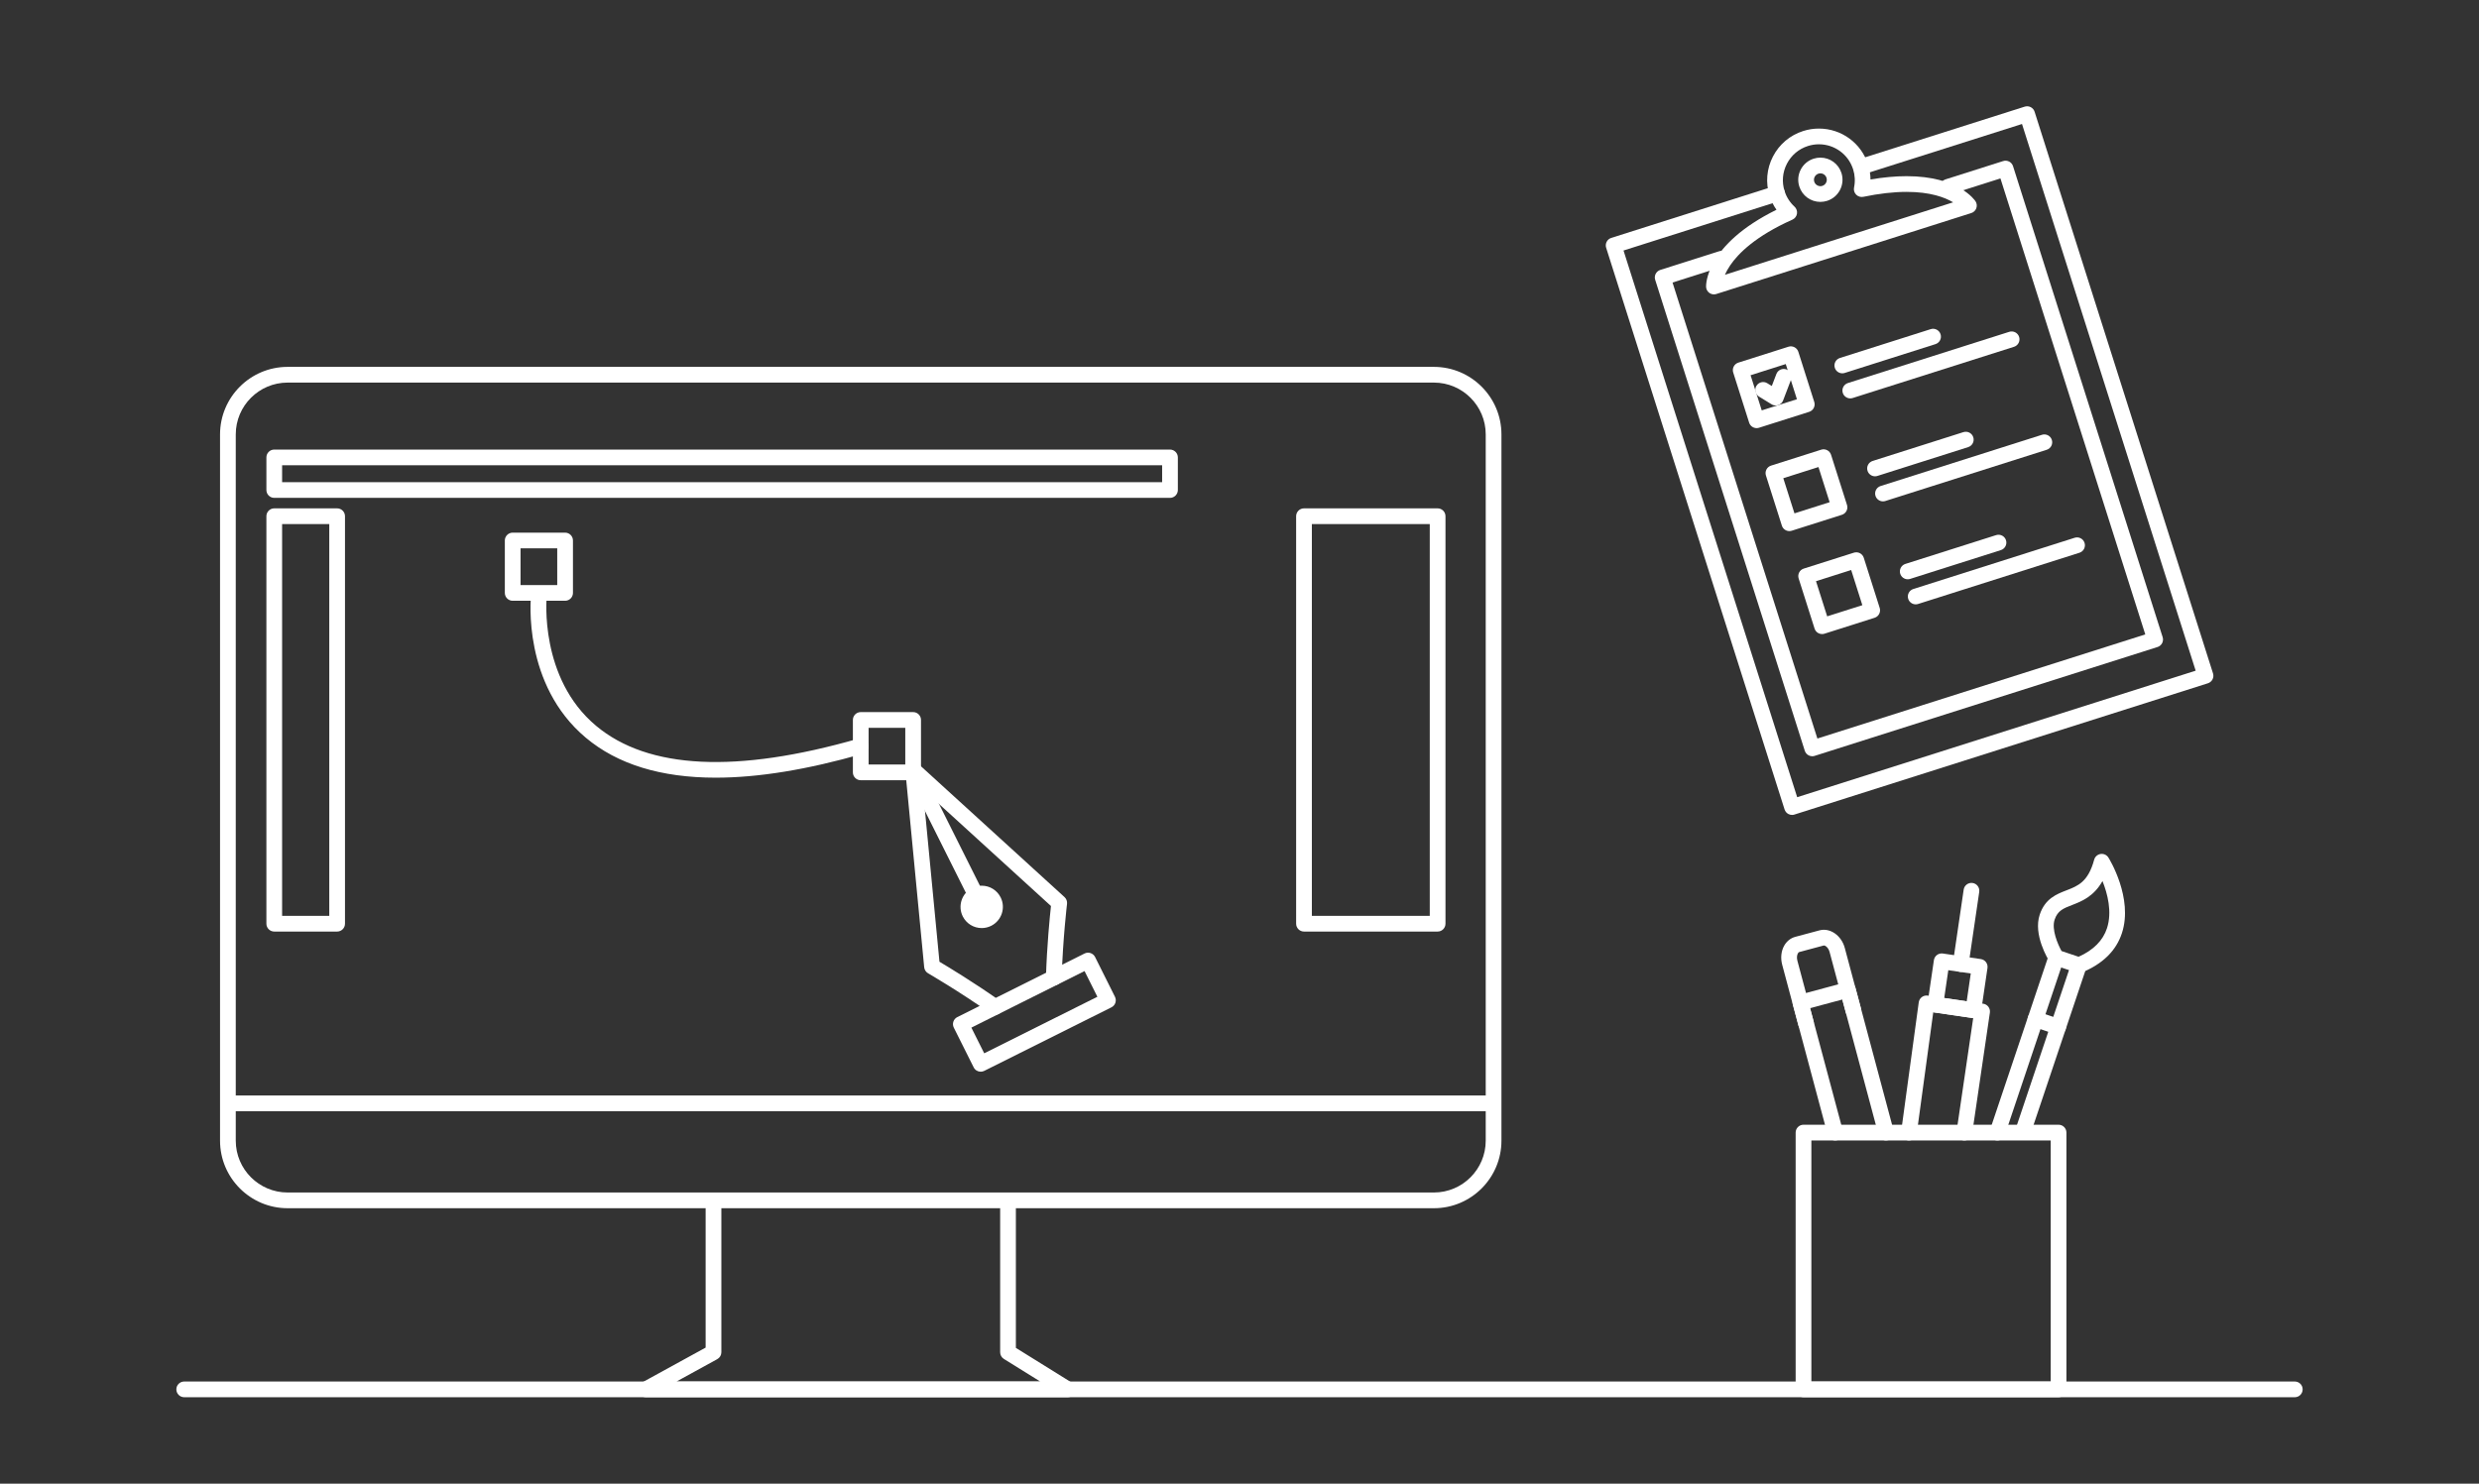 <?xml version="1.0" encoding="utf-8"?>
<!-- Generator: Adobe Illustrator 16.0.0, SVG Export Plug-In . SVG Version: 6.00 Build 0)  -->
<!DOCTYPE svg PUBLIC "-//W3C//DTD SVG 1.1//EN" "http://www.w3.org/Graphics/SVG/1.1/DTD/svg11.dtd">
<svg version="1.1" id="Capa_1" xmlns="http://www.w3.org/2000/svg" xmlns:xlink="http://www.w3.org/1999/xlink" x="0px" y="0px"
	 width="630.739px" height="377.607px" viewBox="0 0 630.739 377.607" enable-background="new 0 0 630.739 377.607"
	 xml:space="preserve">
<rect x="0" y="0" width="630.739" height="377.607" fill="#333333" stroke="none"/>
<g>
	<g>
		<path fill="#FFFFFF" d="M364.832,307.498H73.177c-9.479,0-17.191-7.713-17.191-17.191V110.559c0-9.478,7.712-17.188,17.191-17.188
			h291.655c9.477,0,17.186,7.71,17.186,17.188v179.747C382.018,299.785,374.309,307.498,364.832,307.498z M73.177,97.371
			c-7.274,0-13.191,5.916-13.191,13.188v179.747c0,7.273,5.917,13.191,13.191,13.191h291.655c7.271,0,13.186-5.918,13.186-13.191
			V110.559c0-7.272-5.916-13.188-13.186-13.188H73.177z"/>
		<rect x="57.986" y="278.806" fill="#FFFFFF" width="322.032" height="4"/>
		<path fill="#FFFFFF" d="M271.667,355.601H164.321c-0.913,0-1.711-0.618-1.938-1.503s0.175-1.811,0.976-2.25l16.179-8.878v-37.473
			h4v38.657c0,0.729-0.398,1.402-1.038,1.753l-10.376,5.693h92.537l-9.246-5.748c-0.587-0.365-0.944-1.007-0.944-1.698v-38.657h4
			v37.545l14.251,8.86c0.758,0.472,1.112,1.39,0.867,2.248S272.56,355.601,271.667,355.601z"/>
	</g>
	<g>
		<path fill="#FFFFFF" d="M249.524,272.755c-0.733,0-1.44-0.404-1.79-1.105l-5.057-10.113c-0.237-0.475-0.276-1.023-0.108-1.527
			s0.529-0.919,1.004-1.156l32.37-16.182c0.475-0.237,1.023-0.276,1.527-0.108c0.503,0.168,0.919,0.529,1.156,1.003l5.056,10.118
			c0.494,0.988,0.093,2.189-0.895,2.683l-32.371,16.177C250.13,272.688,249.825,272.755,249.524,272.755z M247.15,261.537
			l3.268,6.535l28.793-14.388l-3.268-6.54L247.15,261.537z"/>
		<path fill="#FFFFFF" d="M253.176,258.286c-0.398,0-0.8-0.119-1.15-0.365c-8.025-5.657-15.812-10.168-15.89-10.213
			c-0.56-0.324-0.929-0.897-0.991-1.541l-4.802-50.065c-0.079-0.823,0.357-1.61,1.097-1.98s1.631-0.247,2.242,0.311l37.168,33.883
			c0.478,0.435,0.715,1.075,0.638,1.716c-0.011,0.089-1.073,9.037-1.365,18.843c-0.033,1.104-0.958,1.971-2.059,1.939
			c-1.104-0.033-1.973-0.955-1.939-2.059c0.239-8.038,0.986-15.508,1.275-18.171l-32.58-29.701l4.209,43.885
			c2.304,1.367,8.729,5.25,15.301,9.883c0.903,0.637,1.119,1.884,0.482,2.787C254.423,257.991,253.804,258.286,253.176,258.286z"/>
		<path fill="#FFFFFF" d="M249.782,232.804c-0.733,0-1.44-0.405-1.79-1.106l-17.447-34.893c-0.494-0.988-0.093-2.189,0.895-2.684
			c0.988-0.494,2.189-0.094,2.684,0.895l17.446,34.893c0.494,0.988,0.094,2.189-0.894,2.684
			C250.388,232.736,250.083,232.804,249.782,232.804z"/>
		<path fill="#FFFFFF" d="M249.782,236.198c-2.055,0-3.903-1.141-4.826-2.978c-1.324-2.654-0.244-5.898,2.407-7.235
			c0.751-0.375,1.583-0.572,2.411-0.572c2.055,0,3.903,1.141,4.825,2.978c1.331,2.658,0.249,5.904-2.411,7.237
			C251.443,236.001,250.611,236.198,249.782,236.198z M249.774,229.414c-0.214,0-0.422,0.049-0.617,0.147
			c-0.683,0.345-0.966,1.185-0.625,1.87c0.333,0.662,1.186,0.96,1.865,0.621c0.688-0.345,0.969-1.183,0.626-1.867
			C250.786,229.709,250.307,229.414,249.774,229.414z"/>
	</g>
	<path fill="#FFFFFF" d="M182.114,197.923c-13.925,0-24.982-3.39-33.057-10.164c-16.125-13.527-14.036-35.3-13.938-36.221
		c0.115-1.099,1.103-1.903,2.198-1.779c1.098,0.115,1.894,1.098,1.78,2.196l0,0c-0.021,0.205-1.94,20.63,12.56,32.764
		c13.249,11.087,35.721,12.183,66.793,3.26c1.062-0.302,2.169,0.309,2.474,1.37c0.305,1.062-0.309,2.169-1.371,2.475
		C205.394,195.891,192.895,197.923,182.114,197.923z"/>
	<path fill="#FFFFFF" d="M143.779,152.899h-13.334c-1.104,0-2-0.896-2-2v-13.338c0-1.104,0.896-2,2-2h13.334c1.104,0,2,0.896,2,2
		v13.338C145.779,152.003,144.884,152.899,143.779,152.899z M132.445,148.899h9.334v-9.338h-9.334V148.899z"/>
	<path fill="#FFFFFF" d="M232.334,198.572h-13.332c-1.104,0-2-0.896-2-2v-13.34c0-1.104,0.896-2,2-2h13.332c1.104,0,2,0.896,2,2
		v13.34C234.334,197.677,233.438,198.572,232.334,198.572z M221.002,194.572h9.332v-9.34h-9.332V194.572z"/>
	<path fill="#FFFFFF" d="M523.768,355.601h-64.896c-1.104,0-2-0.895-2-2V288.25c0-1.104,0.896-2,2-2h64.896c1.104,0,2,0.896,2,2
		v65.352C525.768,354.707,524.873,355.601,523.768,355.601z M460.872,351.601h60.896V290.25h-60.896V351.601z"/>
	<path fill="#FFFFFF" d="M499.797,290.25c-0.097,0-0.194-0.007-0.292-0.021c-1.093-0.16-1.849-1.176-1.689-2.269l4.228-28.837
		l-10.161-1.487l-4.203,30.884c-0.148,1.094-1.158,1.859-2.251,1.713c-1.095-0.149-1.861-1.158-1.712-2.252l4.475-32.886
		c0.072-0.529,0.353-1.007,0.779-1.329s0.964-0.458,1.492-0.381l14.139,2.069c0.525,0.077,0.998,0.359,1.314,0.785
		c0.317,0.426,0.452,0.959,0.375,1.484l-4.518,30.816C501.627,289.535,500.773,290.25,499.797,290.25z"/>
	<path fill="#FFFFFF" d="M502.082,259.108c-0.097,0-0.194-0.007-0.291-0.021l-9.674-1.419c-1.093-0.161-1.849-1.176-1.688-2.269
		l1.618-11.038c0.077-0.525,0.359-0.998,0.784-1.314c0.426-0.316,0.959-0.452,1.484-0.375l9.674,1.418
		c1.093,0.16,1.849,1.176,1.689,2.269l-1.618,11.039c-0.077,0.525-0.359,0.998-0.785,1.314
		C502.929,258.971,502.509,259.108,502.082,259.108z M494.676,254l5.716,0.838l1.038-7.081l-5.717-0.838L494.676,254z"/>
	<path fill="#FFFFFF" d="M498.871,247.357c-0.096,0-0.194-0.007-0.292-0.021c-1.093-0.16-1.849-1.176-1.688-2.269l2.734-18.654
		c0.16-1.093,1.173-1.845,2.269-1.689c1.093,0.16,1.849,1.176,1.688,2.269l-2.734,18.654
		C500.701,246.641,499.847,247.357,498.871,247.357z"/>
	<path fill="#FFFFFF" d="M479.87,290.25c-0.884,0-1.692-0.59-1.931-1.483l-9.192-34.381l-8.204,2.196l8.33,31.152
		c0.286,1.067-0.348,2.163-1.416,2.448c-1.067,0.287-2.164-0.348-2.449-1.415l-8.847-33.083c-0.285-1.067,0.348-2.163,1.415-2.449
		l12.067-3.23c0.512-0.136,1.058-0.065,1.518,0.201c0.459,0.265,0.794,0.702,0.931,1.215l9.709,36.314
		c0.286,1.067-0.348,2.163-1.416,2.448C480.215,290.228,480.041,290.25,479.87,290.25z"/>
	<path fill="#FFFFFF" d="M459.494,262.41c-0.883,0-1.691-0.59-1.931-1.483l-4.116-15.396c-0.462-1.728-0.264-3.518,0.543-4.911
		c0.64-1.105,1.628-1.882,2.783-2.188l6.175-1.654c2.689-0.715,5.573,1.298,6.428,4.492l4.118,15.397
		c0.285,1.067-0.349,2.163-1.415,2.449c-1.067,0.287-2.164-0.349-2.449-1.416l-4.118-15.396c-0.321-1.199-1.175-1.764-1.531-1.661
		l-6.179,1.654c-0.167,0.044-0.292,0.225-0.352,0.328c-0.212,0.366-0.36,1.049-0.14,1.872l4.116,15.396
		c0.285,1.067-0.349,2.163-1.416,2.448C459.839,262.388,459.665,262.41,459.494,262.41z"/>
	<g>
		<path fill="#FFFFFF" d="M514.804,289.749c-0.211,0-0.426-0.034-0.637-0.104c-1.047-0.352-1.611-1.486-1.259-2.533l14.145-42.106
			c0.352-1.047,1.485-1.61,2.533-1.259c1.047,0.352,1.611,1.486,1.259,2.533L516.7,288.384
			C516.419,289.22,515.64,289.749,514.804,289.749z"/>
		<path fill="#FFFFFF" d="M508.199,290.25c-0.211,0-0.426-0.033-0.637-0.104c-1.047-0.353-1.611-1.486-1.258-2.533l14.972-44.551
			c0.352-1.046,1.486-1.609,2.533-1.259c1.047,0.352,1.61,1.486,1.259,2.533l-14.973,44.55
			C509.814,289.722,509.035,290.25,508.199,290.25z"/>
		<path fill="#FFFFFF" d="M528.948,247.641c-0.215,0-0.43-0.035-0.637-0.104l-5.777-1.942c-0.437-0.147-0.809-0.439-1.055-0.829
			c-0.436-0.692-4.213-6.905-2.504-11.992c1.368-4.075,4.248-5.189,6.788-6.172c2.962-1.146,5.52-2.136,7.065-7.808
			c0.209-0.767,0.853-1.337,1.639-1.453c0.788-0.112,1.567,0.246,1.987,0.92c0.26,0.416,6.322,10.29,3.447,19.178
			c-1.457,4.504-4.888,7.886-10.199,10.053C529.462,247.592,529.205,247.641,528.948,247.641z M524.519,242.042l4.345,1.46
			c3.783-1.695,6.215-4.146,7.233-7.293c1.342-4.149,0.116-8.794-1.156-11.974c-2.242,3.972-5.33,5.167-7.734,6.098
			c-2.21,0.855-3.67,1.42-4.44,3.714C521.936,236.521,523.549,240.276,524.519,242.042z"/>
		<path fill="#FFFFFF" d="M523.678,263.337c-0.212,0-0.428-0.034-0.64-0.105l-5.778-1.948c-1.047-0.353-1.609-1.487-1.257-2.534
			c0.353-1.047,1.487-1.61,2.534-1.256l5.779,1.947c1.046,0.354,1.609,1.488,1.256,2.534
			C525.291,262.81,524.512,263.337,523.678,263.337z"/>
	</g>
	<path fill="#FFFFFF" d="M455.959,207.403c-0.317,0-0.633-0.076-0.92-0.224c-0.471-0.244-0.826-0.665-0.986-1.17L408.658,63.061
		c-0.334-1.053,0.248-2.177,1.301-2.512l41.586-13.207c1.054-0.333,2.177,0.248,2.512,1.301s-0.248,2.177-1.301,2.512l-39.68,12.601
		l44.185,139.135l101.389-32.199L514.464,31.559l-38.825,12.33c-1.053,0.336-2.177-0.248-2.512-1.301
		c-0.334-1.053,0.248-2.177,1.301-2.512l40.731-12.936c0.506-0.16,1.054-0.113,1.525,0.13c0.471,0.244,0.826,0.665,0.986,1.17
		l45.396,142.946c0.334,1.053-0.248,2.177-1.301,2.512l-105.202,33.41C456.367,207.372,456.163,207.403,455.959,207.403z"/>
	<path fill="#FFFFFF" d="M461.103,192.469c-0.317,0-0.633-0.076-0.92-0.224c-0.471-0.244-0.826-0.665-0.986-1.17L421.132,71.209
		c-0.16-0.506-0.113-1.054,0.13-1.525s0.665-0.826,1.17-0.986l15.029-4.772c1.052-0.335,2.177,0.248,2.511,1.301
		s-0.249,2.177-1.301,2.512l-13.122,4.167l36.854,116.053l83.428-26.495L508.977,45.411l-12.756,4.051
		c-1.053,0.334-2.177-0.248-2.512-1.301s0.248-2.177,1.301-2.512l14.662-4.657c0.506-0.16,1.054-0.113,1.525,0.13
		c0.472,0.244,0.826,0.665,0.987,1.17l38.065,119.864c0.334,1.053-0.248,2.177-1.301,2.512l-87.24,27.706
		C461.511,192.438,461.307,192.469,461.103,192.469z"/>
	<path fill="#FFFFFF" d="M446.945,108.959c-0.848,0-1.635-0.544-1.906-1.395l-4.053-12.762c-0.161-0.506-0.114-1.054,0.13-1.525
		s0.665-0.826,1.171-0.986l12.762-4.052c0.505-0.159,1.054-0.113,1.525,0.13c0.471,0.244,0.826,0.665,0.986,1.171l4.052,12.762
		c0.334,1.053-0.249,2.177-1.301,2.511l-12.761,4.052C447.35,108.929,447.146,108.959,446.945,108.959z M445.404,95.497l2.842,8.95
		l8.949-2.841l-2.842-8.95L445.404,95.497z"/>
	<path fill="#FFFFFF" d="M455.269,135.167c-0.848,0-1.635-0.543-1.906-1.395l-4.053-12.761c-0.161-0.505-0.114-1.054,0.13-1.525
		c0.244-0.471,0.665-0.826,1.17-0.986l12.761-4.053c1.054-0.336,2.177,0.248,2.512,1.301l4.054,12.761
		c0.161,0.505,0.114,1.054-0.13,1.525c-0.244,0.471-0.665,0.826-1.17,0.986l-12.761,4.053
		C455.674,135.137,455.47,135.167,455.269,135.167z M453.728,121.707l2.842,8.949l8.949-2.842l-2.842-8.948L453.728,121.707z"/>
	<path fill="#FFFFFF" d="M463.592,161.376c-0.317,0-0.633-0.076-0.92-0.224c-0.471-0.244-0.826-0.665-0.986-1.171l-4.052-12.762
		c-0.334-1.053,0.249-2.177,1.301-2.511l12.761-4.052c0.506-0.159,1.055-0.113,1.525,0.13c0.471,0.244,0.826,0.665,0.986,1.171
		l4.051,12.761c0.334,1.053-0.249,2.177-1.301,2.511l-12.761,4.053C464,161.345,463.796,161.376,463.592,161.376z M462.052,147.915
		l2.842,8.949l8.948-2.842l-2.841-8.949L462.052,147.915z"/>
	<path fill="#FFFFFF" d="M470.772,101.393c-0.848,0-1.635-0.543-1.906-1.395c-0.334-1.053,0.248-2.177,1.301-2.512l41.054-13.038
		c1.053-0.336,2.177,0.248,2.512,1.301c0.334,1.053-0.248,2.177-1.301,2.512l-41.054,13.038
		C471.177,101.362,470.973,101.393,470.772,101.393z"/>
	<path fill="#FFFFFF" d="M468.746,95.011c-0.848,0-1.635-0.544-1.906-1.395c-0.334-1.053,0.248-2.177,1.301-2.512l23.093-7.333
		c1.052-0.336,2.177,0.249,2.511,1.301c0.334,1.053-0.249,2.177-1.301,2.512l-23.092,7.333
		C469.15,94.98,468.946,95.011,468.746,95.011z"/>
	<path fill="#FFFFFF" d="M479.094,127.601c-0.848,0-1.635-0.543-1.906-1.395c-0.334-1.053,0.248-2.177,1.301-2.512l41.055-13.039
		c1.053-0.335,2.177,0.249,2.512,1.301c0.334,1.053-0.248,2.177-1.301,2.512L479.7,127.507
		C479.499,127.571,479.295,127.601,479.094,127.601z"/>
	<path fill="#FFFFFF" d="M477.068,121.22c-0.848,0-1.635-0.543-1.906-1.395c-0.334-1.053,0.248-2.177,1.301-2.512l23.094-7.334
		c1.054-0.333,2.177,0.248,2.512,1.301s-0.248,2.177-1.301,2.512l-23.094,7.334C477.473,121.19,477.269,121.22,477.068,121.22z"/>
	<path fill="#FFFFFF" d="M487.418,153.81c-0.848,0-1.635-0.543-1.906-1.395c-0.334-1.053,0.248-2.177,1.301-2.512l41.055-13.039
		c1.054-0.334,2.177,0.248,2.512,1.301c0.334,1.053-0.248,2.177-1.301,2.512l-41.055,13.039
		C487.823,153.78,487.619,153.81,487.418,153.81z"/>
	<path fill="#FFFFFF" d="M485.393,147.429c-0.848,0-1.635-0.543-1.906-1.395c-0.334-1.053,0.248-2.177,1.301-2.512l23.092-7.333
		c1.054-0.334,2.177,0.248,2.512,1.301c0.334,1.053-0.248,2.177-1.301,2.512l-23.092,7.333
		C485.797,147.398,485.593,147.429,485.393,147.429z"/>
	<path fill="#FFFFFF" d="M436.08,74.919c-0.406,0-0.808-0.124-1.147-0.362c-0.511-0.358-0.825-0.933-0.851-1.556
		c-0.019-0.449-0.216-10.681,17.908-19.614c-0.755-1.081-1.346-2.272-1.746-3.533c-1.063-3.348-0.759-6.909,0.856-10.028
		c1.615-3.119,4.349-5.422,7.696-6.484c1.295-0.412,2.636-0.62,3.984-0.62c5.751,0,10.787,3.686,12.529,9.172
		c0.389,1.224,0.594,2.5,0.612,3.781c3.274-0.557,6.356-0.839,9.192-0.839c13.224,0,17.354,6.128,17.523,6.389
		c0.34,0.523,0.416,1.175,0.205,1.763c-0.21,0.588-0.683,1.043-1.277,1.232l-64.88,20.605
		C436.487,74.889,436.283,74.919,436.08,74.919z M462.781,36.722c-0.937,0-1.87,0.146-2.773,0.433
		c-2.33,0.739-4.231,2.341-5.355,4.511c-1.124,2.17-1.336,4.648-0.596,6.978c0.48,1.51,1.355,2.879,2.53,3.958
		c0.496,0.456,0.73,1.13,0.622,1.795c-0.108,0.665-0.544,1.23-1.159,1.505c-9.397,4.193-13.793,8.631-15.825,11.617
		c-0.606,0.891-1.041,1.706-1.353,2.416l58.07-18.443c-2.1-1.251-5.799-2.655-11.827-2.655c-3.312,0-7.019,0.423-11.015,1.256
		c-0.66,0.137-1.345-0.066-1.822-0.543c-0.477-0.476-0.682-1.161-0.545-1.821c0.319-1.536,0.238-3.134-0.234-4.622
		C470.285,39.288,466.782,36.722,462.781,36.722z"/>
	<path fill="#FFFFFF" d="M463.163,51.384c-2.466,0-4.622-1.58-5.366-3.931c-0.455-1.43-0.325-2.956,0.367-4.292
		c0.691-1.336,1.862-2.322,3.296-2.778c0.554-0.176,1.127-0.265,1.706-0.265c2.463,0,4.62,1.579,5.366,3.928
		c0.939,2.961-0.704,6.133-3.664,7.073C464.315,51.295,463.741,51.384,463.163,51.384z M463.166,44.118
		c-0.167,0-0.333,0.026-0.494,0.078c-0.416,0.132-0.756,0.418-0.956,0.805c-0.201,0.387-0.238,0.828-0.106,1.243
		c0.267,0.844,1.192,1.337,2.048,1.063c0.857-0.272,1.334-1.192,1.062-2.05C464.503,44.576,463.879,44.118,463.166,44.118z"/>
	<path fill="#FFFFFF" d="M451.812,103.201c-0.364,0-0.726-0.1-1.044-0.294l-3.214-1.967c-0.942-0.577-1.238-1.808-0.661-2.75
		c0.576-0.941,1.808-1.239,2.75-0.662l1.16,0.71l1.164-3.051c0.394-1.032,1.55-1.548,2.582-1.156c1.032,0.394,1.55,1.55,1.156,2.582
		l-2.023,5.301c-0.212,0.556-0.66,0.988-1.224,1.18C452.247,103.166,452.029,103.201,451.812,103.201z"/>
	<path fill="#FFFFFF" d="M85.779,237.086h-16c-1.104,0-2-0.896-2-2V131.378c0-1.104,0.896-2,2-2h16c1.104,0,2,0.896,2,2v103.708
		C87.779,236.19,86.884,237.086,85.779,237.086z M71.779,233.086h12v-99.708h-12V233.086z"/>
	<path fill="#FFFFFF" d="M365.779,237.086h-34c-1.104,0-2-0.896-2-2V131.378c0-1.104,0.896-2,2-2h34c1.104,0,2,0.896,2,2v103.708
		C367.779,236.19,366.884,237.086,365.779,237.086z M333.779,233.086h30v-99.708h-30V233.086z"/>
	<path fill="#FFFFFF" d="M297.686,126.709H69.779c-1.104,0-2-0.896-2-2v-8.291c0-1.104,0.896-2,2-2h227.906c1.104,0,2,0.896,2,2
		v8.291C299.686,125.814,298.79,126.709,297.686,126.709z M71.779,122.709h223.906v-4.291H71.779V122.709z"/>
	<path fill="#FFFFFF" d="M583.87,355.601h-537c-1.104,0-2-0.895-2-2c0-1.104,0.896-2,2-2h537c1.104,0,2,0.896,2,2
		C585.87,354.707,584.974,355.601,583.87,355.601z"/>
</g>
</svg>
